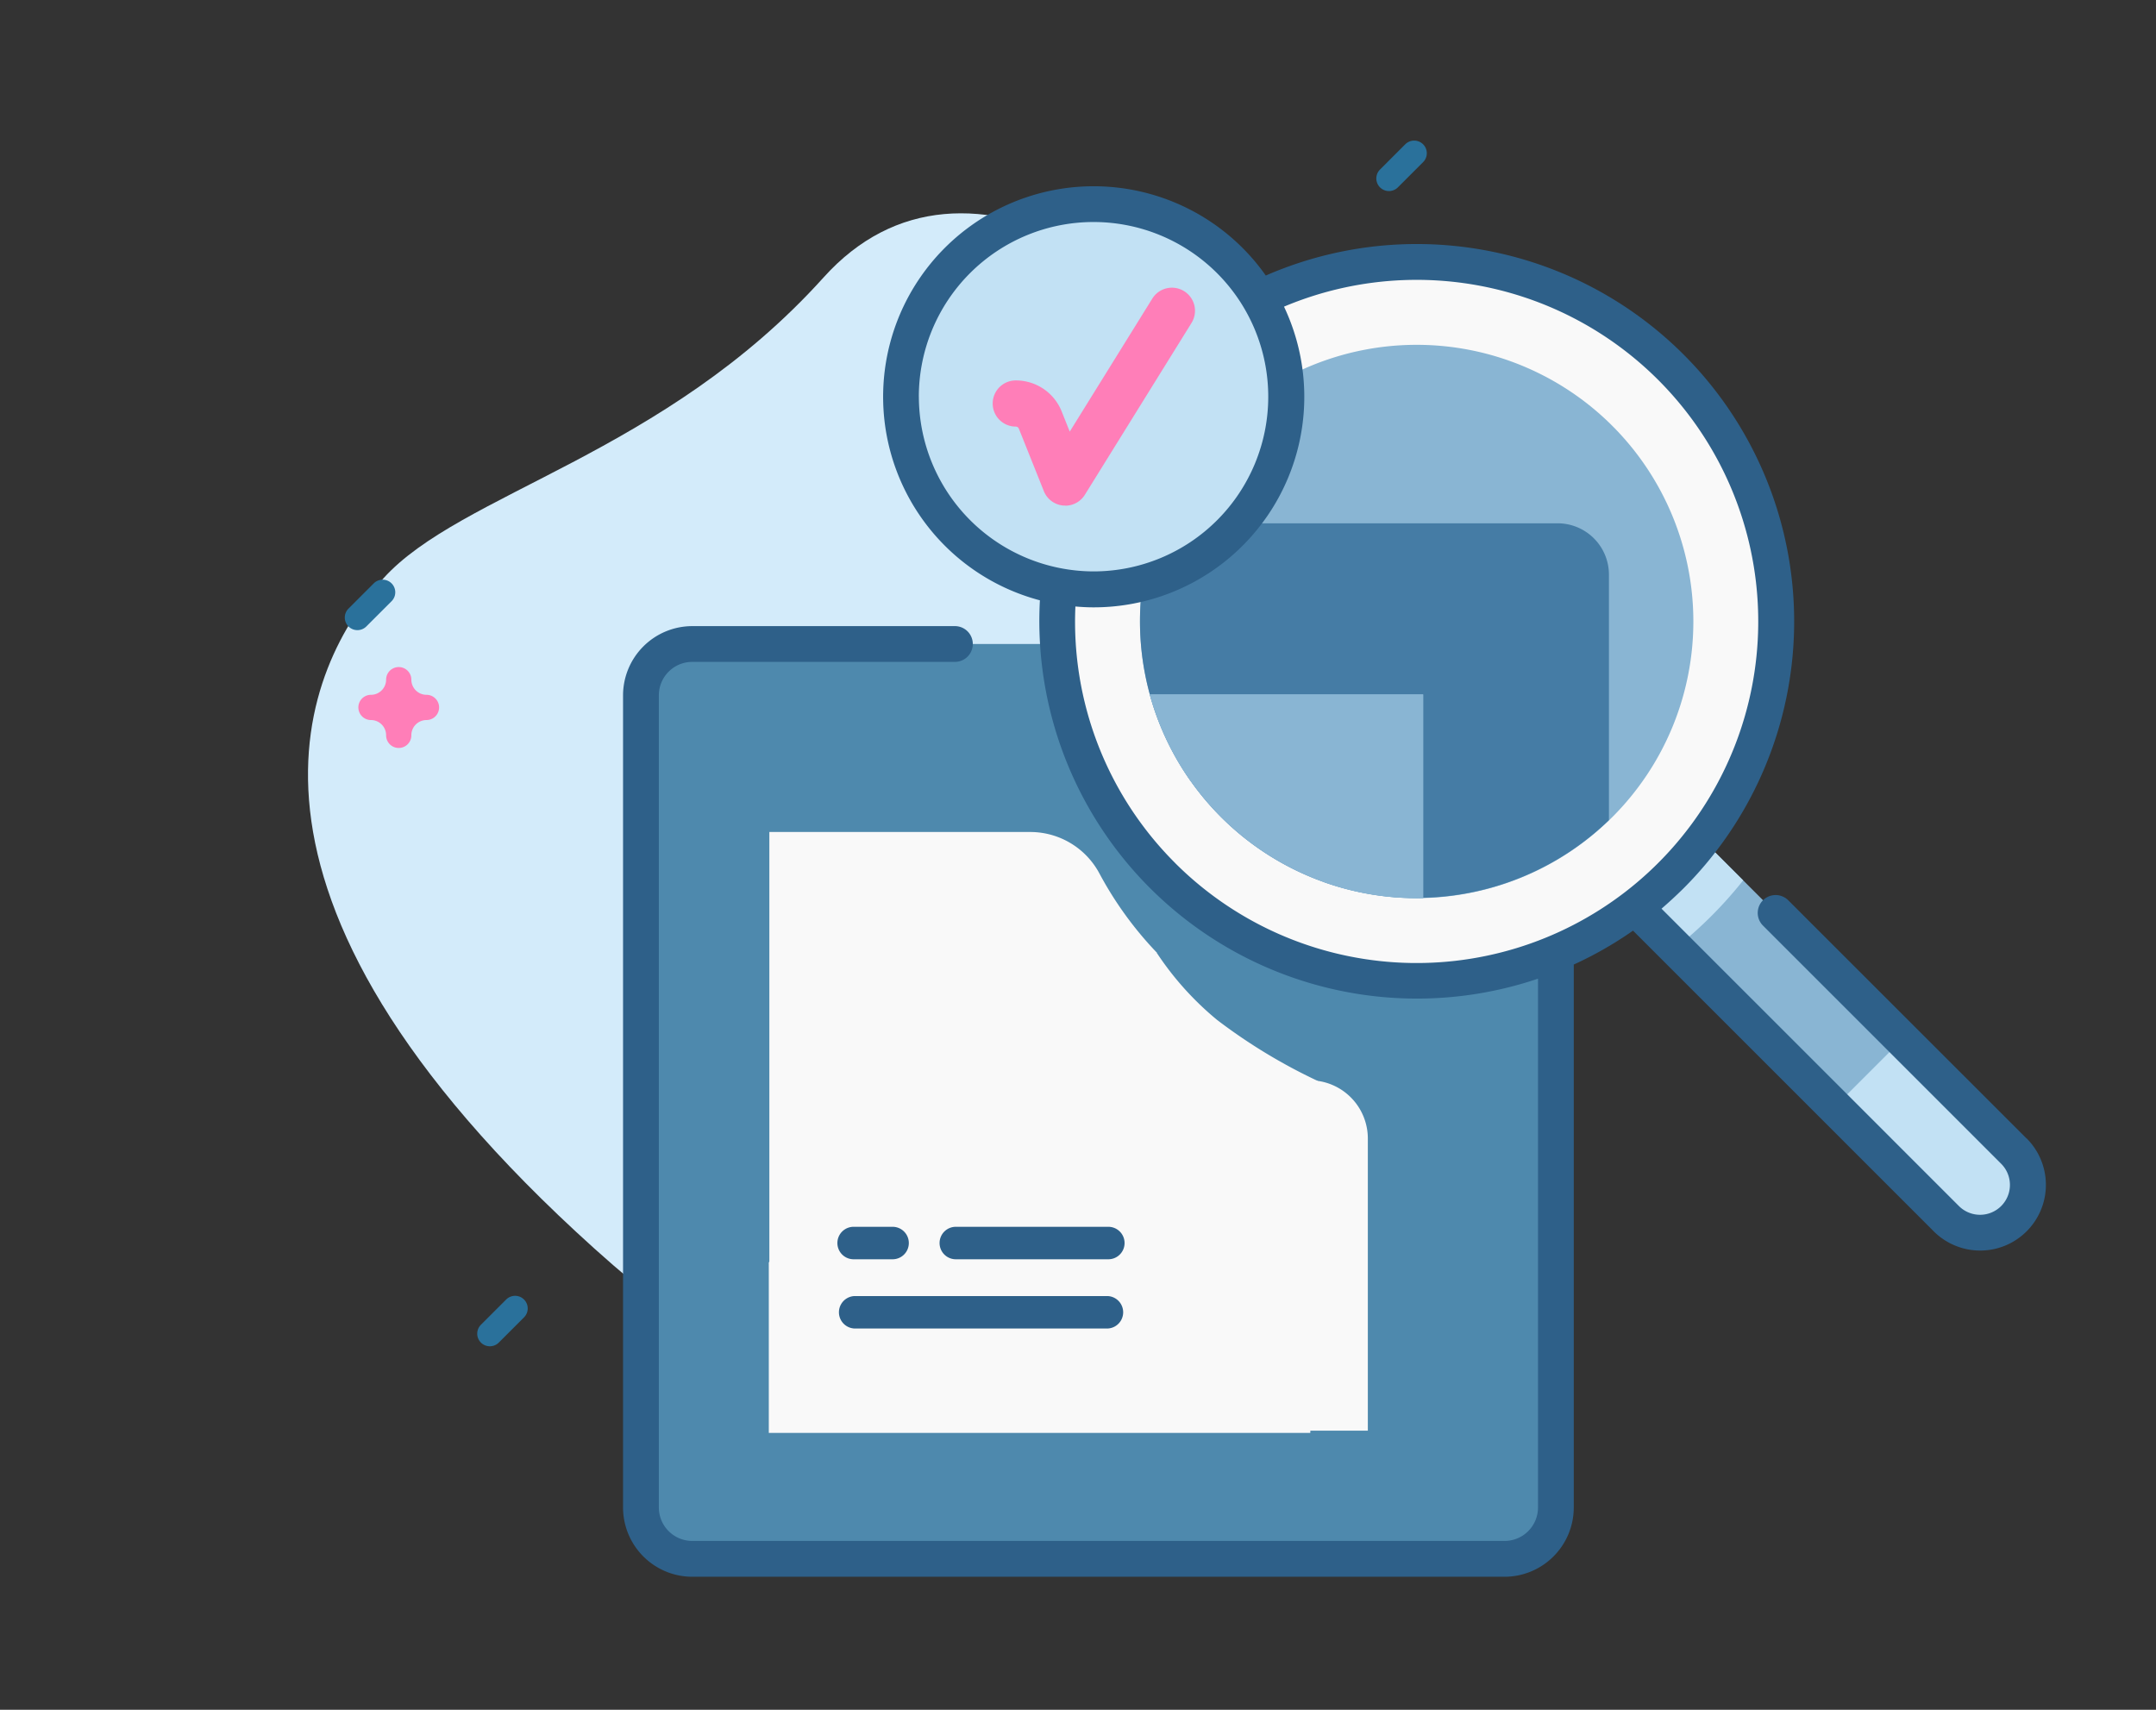 <svg xmlns="http://www.w3.org/2000/svg" id="Group_9872" width="58" height="46" viewBox="0 0 58 46">
    <rect x="0" y="0" width="58" height="46" fill="#333333" stroke="none"/>
    <defs>
        <style>
            .cls-3{fill:#ff7eb8}.cls-4{fill:#2a719b}.cls-5{fill:#4e89ad}.cls-6{fill:#f9f9f9}.cls-7{fill:#89b5d3}.cls-8{fill:#c2e1f4}.cls-10{fill:#2e6089}
        </style>
    </defs>
    <g id="Group_9870">
        <g id="Group_9859">
            <g id="Group_9717">
                <path id="Rectangle_1187" fill="none" d="M0 0H58V46H0z"/>
            </g>
            <g id="Group_9871" transform="translate(3.889 .995)">
                <path id="Path_2687" fill="#d3ebfa" d="M23.543 3.383C17.115 3.383 12.7 0 9.6 0S0 1.809 0 16.286s8.752 16.6 12.159 16.6c15.954.003 22.769-29.503 11.384-29.503z" transform="rotate(-48 24.37 10.85)"/>
                <path id="Path_1742" d="M396.239 47.3a.339.339 0 0 1-.339-.339.408.408 0 0 0-.407-.407.339.339 0 0 1 0-.679.408.408 0 0 0 .407-.407.339.339 0 1 1 .679 0 .408.408 0 0 0 .407.407.339.339 0 0 1 0 .679.408.408 0 0 0-.407.407.339.339 0 0 1-.34.339z" class="cls-3" transform="translate(-361.732 -39.286)"/>
                <path id="Path_2578" d="M60.741 418.344A.339.339 0 0 1 60.4 418a.408.408 0 0 0-.407-.407.339.339 0 0 1 0-.679.408.408 0 0 0 .407-.407.339.339 0 1 1 .679 0 .408.408 0 0 0 .407.407.339.339 0 1 1 0 .679.408.408 0 0 0-.407.407.339.339 0 0 1-.338.344z" class="cls-3" transform="translate(-53.902 -399.216)"/>
                <path id="Path_1744" d="M451.212 83.7a.339.339 0 0 1-.24-.579l.679-.679a.339.339 0 0 1 .48.48l-.679.679a.338.338 0 0 1-.24.099z" class="cls-4" transform="translate(-417.736 -79.555)"/>
                <path id="Path_1745" d="M87.994 41.487a.339.339 0 0 1-.24-.579l.679-.679a.339.339 0 1 1 .48.48l-.679.679a.338.338 0 0 1-.24.099z" class="cls-4" transform="translate(-82.268 -25.529)"/>
                <path id="Path_2720" d="M87.994 41.487a.339.339 0 0 1-.24-.579l.679-.679a.339.339 0 1 1 .48.48l-.679.679a.338.338 0 0 1-.24.099z" class="cls-4" transform="translate(-78.705 -6.262)"/>
            </g>
        </g>
    </g>
    <g id="shipping-and-delivery" transform="translate(16.761 5.007)">
        <g id="Group_9810">
            <g id="Group_9809">
                <g id="Group_9805" transform="translate(.481 2.042)">
                    <g id="Group_9802" transform="translate(0 10.277)">
                        <g id="Group_9801">
                            <path id="Path_2696" d="M86.765 191.009v21.851a1.381 1.381 0 0 1-1.381 1.381H63.533a1.381 1.381 0 0 1-1.382-1.381v-21.851a1.381 1.381 0 0 1 1.382-1.381h21.851a1.381 1.381 0 0 1 1.381 1.381z" class="cls-5" transform="translate(-62.151 -189.628)"/>
                            <g id="Group_9800" transform="translate(3.455 5.058)">
                                <path id="Path_2699" d="M109.529 246.387l-11.478 11.478v-15.677h7.03a2.109 2.109 0 0 1 1.855 1.126 9.661 9.661 0 0 0 1.691 2.275 9.844 9.844 0 0 0 .902.798z" class="cls-6" transform="translate(-98.051 -242.188)"/>
                                <path id="Path_2700" d="M156.028 313.1v7.859h-11.641l8.967-8.966a1.566 1.566 0 0 1 2.674 1.107z" class="cls-6" transform="translate(-139.928 -304.853)"/>
                            </g>
                        </g>
                        <path id="Path_2701" d="M102.2 206.341l-6.54 6.54-12.477 12.48-2.442-2.442 12.09-12.091 6.93-6.93z" class="cls-5" transform="translate(-78.952 -202.525)"/>
                    </g>
                    <g id="Group_9804" transform="translate(11.198)">
                        <g id="Group_9803" transform="translate(14.482 14.482)">
                            <path id="Path_2703" d="M340.242 244.576a1.285 1.285 0 0 1-1.818 0l-9.438-9.438 1.818-1.818 9.438 9.438a1.285 1.285 0 0 1 0 1.818z" class="cls-7" transform="translate(-328.986 -233.32)"/>
                            <path id="Path_2704" d="M332.953 235.472a10.976 10.976 0 0 1-.857.961 11.34 11.34 0 0 1-.961.858l-2.155-2.155 1.818-1.818z" class="cls-8" transform="translate(-328.981 -233.318)"/>
                            <path id="Path_2705" d="M395.8 301.952l3.008 3.008a1.285 1.285 0 0 0 1.818-1.818l-3.008-3.008z" class="cls-8" transform="translate(-389.367 -293.703)"/>
                        </g>
                        <path id="Path_2718" d="M9.67 0A9.67 9.67 0 1 1 0 9.67 9.67 9.67 0 0 1 9.67 0z" class="cls-6"/>
                        <path id="Path_2719" d="M7.443 0A7.443 7.443 0 1 1 0 7.443 7.443 7.443 0 0 1 7.443 0z" class="cls-7" transform="translate(2.228 2.228)"/>
                    </g>
                    <path id="Path_2707" fill="#457ca5" d="M214.276 157.31v6.6a7.443 7.443 0 0 1-12.134-7.986H212.9a1.381 1.381 0 0 1 1.376 1.386z" transform="translate(-188.235 -148.894)"/>
                    <path id="Path_2709" d="M211.732 203.7v5.48a7.446 7.446 0 0 1-7.355-5.48z" class="cls-7" transform="translate(-190.689 -192.067)"/>
                    <path id="Path_2710" d="M204.377 203.7a7.393 7.393 0 0 0 1.114 2.352h3.541v2.688a7.465 7.465 0 0 0 2.7.441V203.7z" class="cls-7" transform="translate(-190.689 -192.067)"/>
                </g>
                <g id="Group_9808">
                    <g id="Group_9806">
                        <circle id="Ellipse_475" cx="5.185" cy="5.185" r="5.185" class="cls-8" transform="translate(7.477 .481)"/>
                        <path id="Path_2711" d="M94.911 87.248L88.5 80.84a.481.481 0 0 0-.68.681l6.408 6.408a.8.8 0 1 1-1.137 1.137l-8-8q.3-.259.591-.546a10.153 10.153 0 0 0-11.237-16.488 5.664 5.664 0 1 0-6.077 8.738 10.159 10.159 0 0 0 13.4 10.179v14.227a.9.9 0 0 1-.9.9H59.017a.9.9 0 0 1-.9-.9v-21.85a.9.9 0 0 1 .9-.9h7.065a.481.481 0 0 0 0-.962h-7.065a1.865 1.865 0 0 0-1.863 1.863v21.85a1.865 1.865 0 0 0 1.863 1.863h21.85a1.865 1.865 0 0 0 1.863-1.863V82.569a10.057 10.057 0 0 0 1.594-.912l8.089 8.089a1.766 1.766 0 1 0 2.5-2.5zm-29.8-19.956a4.7 4.7 0 1 1 4.7 4.7 4.709 4.709 0 0 1-4.699-4.7zm6.894 12.544a9.168 9.168 0 0 1-2.682-6.9c.162.014.326.023.492.023a5.664 5.664 0 0 0 5.12-8.09 9.19 9.19 0 1 1-2.93 14.968z" class="cls-10" transform="translate(-57.154 -61.626)"/>
                    </g>
                    <g id="Group_9807" transform="translate(9.943 2.739)">
                        <path id="Path_2712" d="M162.423 95.938h-.054a.621.621 0 0 1-.522-.388l-.672-1.68a.089.089 0 0 0-.083-.056.621.621 0 0 1 0-1.242 1.325 1.325 0 0 1 1.236.837l.216.54 2.215-3.569a.621.621 0 1 1 1.055.655l-2.863 4.613a.621.621 0 0 1-.527.294z" class="cls-3" transform="translate(-160.47 -90.083)"/>
                    </g>
                </g>
            </g>
            <path id="Path_2747" d="M8.982 55.57v4.589h14.567l.2-9.47a14.912 14.912 0 0 1-2.707-1.641 8.174 8.174 0 0 1-1.629-1.814z" class="cls-6" transform="translate(-5.061 -26.615)"/>
        </g>
    </g>
    <path id="Path_2767" d="M284.27 386.367h1.006a.437.437 0 1 0 0-.873h-1.006a.437.437 0 1 0 0 .873z" class="cls-10" transform="translate(-261.285 -352.488)"/>
    <path id="Path_2768" d="M315.8 386.367h4.061a.437.437 0 1 0 0-.873H315.8a.437.437 0 1 0 0 .873z" class="cls-10" transform="translate(-290.066 -352.488)"/>
    <path id="Path_2769" d="M284.27 407.7h6.814a.437.437 0 0 0 0-.873h-6.814a.437.437 0 0 0 0 .873z" class="cls-10" transform="translate(-261.285 -371.958)"/>
</svg>
